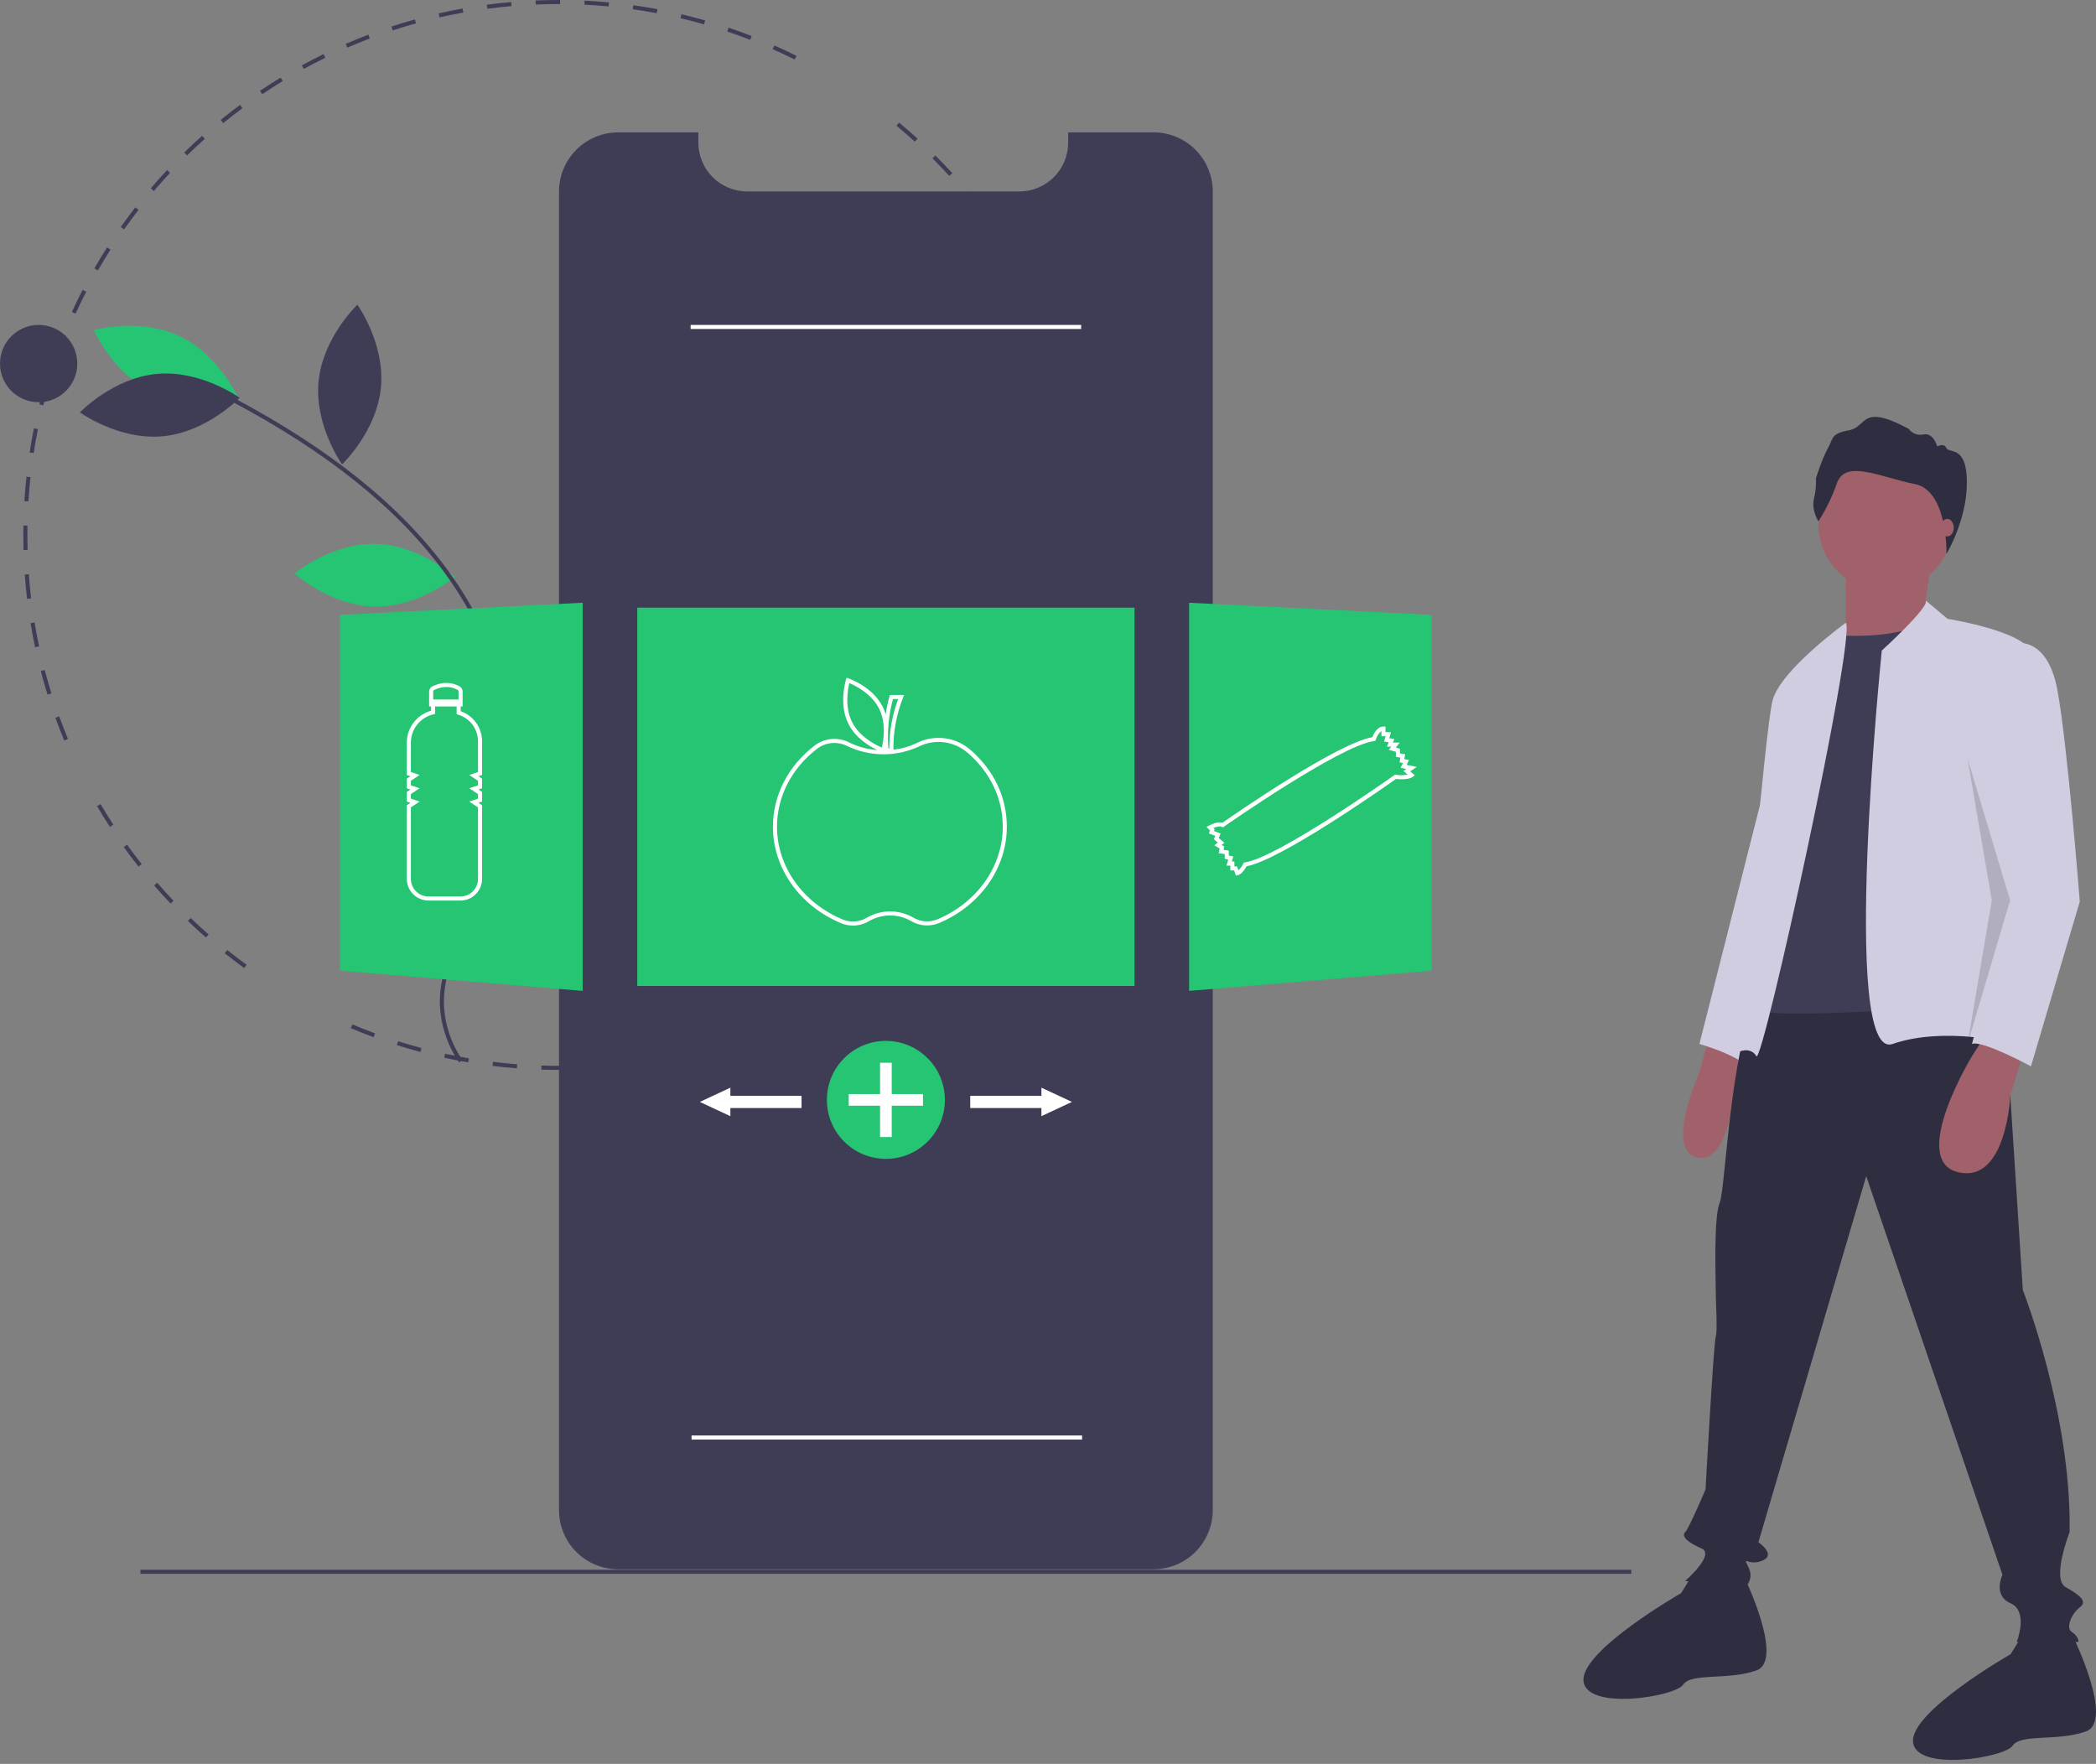 <svg width="284" height="239" viewBox="0 0 284 239" fill="none" xmlns="http://www.w3.org/2000/svg">
<rect x="0" y="0" width="284" height="239" fill="#808080" stroke="none"/>
<g clip-path="url(#clip0_5_183)">
<path d="M75.642 144.966C74.878 144.966 74.105 144.954 73.347 144.93L73.364 144.38C74.453 144.414 75.564 144.423 76.658 144.408L76.665 144.959C76.325 144.964 75.984 144.966 75.642 144.966ZM79.982 144.838L79.949 144.288C81.04 144.224 82.144 144.133 83.231 144.02L83.289 144.568C82.193 144.683 81.081 144.774 79.982 144.838ZM70.034 144.752C68.934 144.668 67.823 144.558 66.731 144.424L66.799 143.877C67.882 144.01 68.984 144.119 70.076 144.203L70.034 144.752ZM86.581 144.146L86.498 143.602C87.581 143.437 88.673 143.246 89.742 143.034L89.849 143.574C88.772 143.788 87.672 143.981 86.581 144.146ZM63.448 143.945C62.362 143.761 61.265 143.549 60.189 143.316L60.306 142.777C61.374 143.009 62.462 143.219 63.54 143.401L63.448 143.945ZM93.088 142.853L92.956 142.318C94.019 142.055 95.089 141.764 96.134 141.454L96.291 141.983C95.237 142.295 94.16 142.588 93.088 142.853ZM56.964 142.537C55.898 142.254 54.826 141.942 53.777 141.61L53.943 141.085C54.984 141.414 56.048 141.723 57.105 142.004L56.964 142.537ZM99.45 140.966L99.269 140.445C100.301 140.086 101.339 139.699 102.354 139.292L102.559 139.804C101.536 140.213 100.49 140.604 99.45 140.966H99.45ZM50.628 140.534C49.593 140.154 48.552 139.743 47.534 139.314L47.748 138.806C48.758 139.232 49.792 139.639 50.819 140.017L50.628 140.534ZM105.604 138.503L105.375 138.002C106.366 137.551 107.363 137.071 108.336 136.573L108.587 137.064C107.606 137.565 106.602 138.05 105.604 138.503H105.604ZM111.501 135.489L111.228 135.01C112.179 134.468 113.127 133.898 114.047 133.316L114.342 133.781C113.415 134.368 112.459 134.943 111.501 135.489H111.501ZM117.102 131.945L116.787 131.493C117.682 130.868 118.575 130.213 119.441 129.548L119.777 129.985C118.904 130.656 118.004 131.315 117.102 131.945ZM33.092 131.169C32.202 130.523 31.314 129.846 30.45 129.157L30.794 128.726C31.651 129.41 32.533 130.082 33.416 130.723L33.092 131.169ZM122.36 127.904L122.005 127.483C122.839 126.779 123.669 126.046 124.472 125.303L124.846 125.707C124.037 126.456 123.2 127.195 122.36 127.904H122.36ZM27.904 127.026C27.075 126.301 26.252 125.546 25.457 124.783L25.839 124.385C26.628 125.143 27.445 125.892 28.267 126.612L27.904 127.026ZM127.231 123.399L126.838 123.012C127.607 122.233 128.368 121.427 129.098 120.616L129.508 120.984C128.772 121.802 128.005 122.614 127.231 123.399ZM23.116 122.431C22.356 121.632 21.605 120.806 20.884 119.976L21.301 119.614C22.016 120.438 22.761 121.258 23.515 122.051L23.116 122.431ZM131.673 118.468L131.247 118.118C131.942 117.273 132.626 116.401 133.281 115.525L133.722 115.855C133.063 116.737 132.373 117.617 131.673 118.468L131.673 118.468ZM18.767 117.422C18.085 116.559 17.413 115.669 16.77 114.775L17.217 114.453C17.855 115.34 18.522 116.223 19.2 117.08L18.767 117.422ZM135.65 113.151L135.194 112.841C135.809 111.936 136.411 111.005 136.983 110.072L137.453 110.36C136.876 111.3 136.269 112.239 135.65 113.151L135.65 113.151ZM14.895 112.04C14.294 111.119 13.707 110.172 13.148 109.224L13.623 108.944C14.177 109.885 14.761 110.825 15.357 111.739L14.895 112.04ZM139.127 107.49L138.644 107.223C139.173 106.266 139.688 105.282 140.173 104.3L140.667 104.545C140.178 105.534 139.66 106.525 139.127 107.49ZM142.07 101.531L141.565 101.31C142.005 100.307 142.426 99.279 142.819 98.257L143.334 98.454C142.938 99.485 142.513 100.52 142.07 101.531ZM8.706 100.342C8.284 99.328 7.879 98.29 7.504 97.258L8.022 97.069C8.394 98.094 8.796 99.123 9.215 100.13L8.706 100.342ZM144.454 95.321L143.931 95.148C144.274 94.112 144.599 93.052 144.895 91.999L145.426 92.148C145.127 93.209 144.8 94.277 144.454 95.321ZM6.442 94.114C6.114 93.063 5.806 91.99 5.526 90.924L6.059 90.784C6.337 91.842 6.643 92.907 6.968 93.949L6.442 94.114ZM146.25 88.934L145.713 88.809C145.96 87.746 146.186 86.662 146.384 85.585L146.926 85.684C146.726 86.77 146.499 87.863 146.25 88.934V88.934ZM4.758 87.695C4.528 86.618 4.32 85.522 4.14 84.435L4.684 84.344C4.863 85.423 5.069 86.512 5.297 87.58L4.758 87.695ZM147.451 82.408L146.905 82.333C147.053 81.254 147.179 80.153 147.277 79.061L147.826 79.111C147.727 80.211 147.601 81.32 147.451 82.408V82.408ZM3.672 81.149C3.542 80.058 3.435 78.947 3.355 77.847L3.905 77.806C3.984 78.899 4.09 80.001 4.219 81.084L3.672 81.149ZM148.051 75.8L147.5 75.775C147.549 74.683 147.574 73.576 147.574 72.483H148.125C148.125 73.584 148.1 74.7 148.051 75.8ZM3.188 74.532C3.169 73.856 3.159 73.167 3.159 72.483C3.159 72.059 3.163 71.636 3.17 71.213L3.721 71.223C3.714 71.642 3.71 72.062 3.71 72.483C3.711 73.162 3.72 73.846 3.739 74.517L3.188 74.532ZM3.852 67.932L3.302 67.898C3.371 66.796 3.466 65.684 3.584 64.591L4.132 64.651C4.015 65.735 3.92 66.839 3.852 67.932H3.852ZM147.218 64.569C147.108 63.483 146.957 62.953 146.797 61.871L147.342 61.79C147.503 62.88 147.641 63.713 147.752 64.808L147.218 64.569ZM4.561 61.386L4.016 61.301C4.185 60.211 4.381 59.112 4.6 58.035L5.14 58.144C4.923 59.213 4.729 60.304 4.561 61.386ZM146.241 58.625C146.03 57.55 145.793 56.468 145.535 55.408L146.071 55.278C146.331 56.346 146.57 57.436 146.782 58.52L146.241 58.625ZM5.867 54.932L5.332 54.798C5.6 53.73 5.896 52.654 6.213 51.598L6.741 51.757C6.427 52.804 6.132 53.873 5.867 54.932ZM144.683 52.227C144.375 51.178 144.04 50.122 143.685 49.089L144.206 48.91C144.564 49.951 144.902 51.015 145.212 52.072L144.683 52.227ZM7.764 48.617L7.244 48.434C7.611 47.392 8.006 46.345 8.42 45.322L8.931 45.529C8.52 46.544 8.128 47.583 7.764 48.617ZM142.542 46C142.14 44.986 141.71 43.968 141.262 42.974L141.765 42.748C142.216 43.749 142.65 44.775 143.055 45.797L142.542 46ZM10.238 42.499L9.737 42.269C10.198 41.267 10.688 40.261 11.194 39.281L11.683 39.534C11.181 40.507 10.695 41.504 10.238 42.499ZM139.845 40.009C139.351 39.036 138.829 38.061 138.291 37.111L138.771 36.84C139.313 37.797 139.839 38.779 140.336 39.76L139.845 40.009ZM13.263 36.639L12.786 36.364C13.336 35.409 13.915 34.453 14.509 33.523L14.974 33.82C14.384 34.743 13.809 35.691 13.263 36.639ZM136.606 34.286C136.024 33.359 135.414 32.435 134.794 31.541L135.246 31.227C135.872 32.128 136.486 33.059 137.073 33.993L136.606 34.286ZM16.811 31.083L16.361 30.765C16.996 29.864 17.66 28.966 18.336 28.095L18.771 28.433C18.101 29.297 17.442 30.189 16.811 31.083ZM132.857 28.88C132.193 28.01 131.501 27.145 130.8 26.31L131.223 25.956C131.929 26.798 132.626 27.669 133.295 28.546L132.857 28.88ZM20.85 25.877L20.43 25.519C21.143 24.681 21.887 23.848 22.639 23.041L23.042 23.417C22.295 24.218 21.558 25.045 20.85 25.877ZM128.629 23.835C127.889 23.029 127.12 22.23 126.346 21.461L126.735 21.07C127.515 21.845 128.289 22.65 129.035 23.462L128.629 23.835ZM25.343 21.061L24.958 20.667C25.746 19.896 26.562 19.134 27.382 18.401L27.749 18.813C26.935 19.539 26.126 20.296 25.343 21.061ZM123.958 19.193C123.147 18.457 122.309 17.731 121.468 17.035L121.82 16.61C122.667 17.311 123.511 18.043 124.329 18.784L123.958 19.193ZM30.254 16.676L29.906 16.248C30.759 15.554 31.64 14.87 32.525 14.213L32.853 14.656C31.975 15.307 31.1 15.987 30.254 16.676ZM35.541 12.758L35.233 12.3C36.145 11.686 37.085 11.085 38.025 10.513L38.311 10.984C37.378 11.552 36.446 12.149 35.541 12.758ZM41.16 9.34L40.895 8.856C41.86 8.328 42.85 7.815 43.837 7.333L44.079 7.828C43.1 8.307 42.118 8.815 41.16 9.34ZM107.681 8.063C106.701 7.574 105.696 7.102 104.695 6.66L104.918 6.156C105.927 6.601 106.939 7.077 107.927 7.569L107.681 8.063ZM47.063 6.452L46.844 5.946C47.853 5.509 48.885 5.09 49.911 4.7L50.107 5.215C49.089 5.602 48.065 6.018 47.063 6.452ZM101.647 5.395C100.626 4.999 99.582 4.622 98.542 4.273L98.717 3.75C99.765 4.102 100.818 4.482 101.846 4.881L101.647 5.395ZM53.212 4.117L53.04 3.594C54.087 3.25 55.156 2.927 56.216 2.633L56.364 3.164C55.312 3.456 54.251 3.776 53.212 4.117ZM95.396 3.298C94.345 2.998 93.273 2.719 92.209 2.468L92.336 1.932C93.407 2.184 94.488 2.466 95.547 2.768L95.396 3.298ZM59.557 2.356L59.434 1.819C60.508 1.574 61.602 1.35 62.685 1.155L62.783 1.697C61.708 1.891 60.622 2.113 59.557 2.356ZM88.987 1.787C87.914 1.585 86.821 1.406 85.738 1.254L85.814 0.708C86.906 0.862 88.007 1.042 89.089 1.245L88.987 1.787ZM66.037 1.187L65.964 0.641C67.055 0.495 68.164 0.373 69.262 0.277L69.31 0.826C68.221 0.921 67.12 1.043 66.037 1.187ZM82.467 0.871C81.381 0.769 80.276 0.69 79.182 0.637L79.209 0.086C80.311 0.14 81.424 0.219 82.519 0.322L82.467 0.871ZM72.596 0.615L72.573 0.064C73.586 0.022 74.619 0 75.642 1.52588e-05L75.892 0L75.89 0.552L75.642 0.551C74.626 0.551 73.602 0.573 72.596 0.615V0.615Z" fill="#3F3D56"/>
<path d="M164.325 25.963V204.608C164.323 206.736 163.476 208.776 161.971 210.28C160.465 211.785 158.425 212.63 156.296 212.631H83.772C82.718 212.633 81.673 212.426 80.699 212.024C79.724 211.621 78.839 211.031 78.093 210.285C77.347 209.54 76.756 208.655 76.353 207.681C75.95 206.706 75.743 205.662 75.744 204.608V25.963C75.744 24.909 75.951 23.865 76.355 22.891C76.758 21.917 77.35 21.032 78.095 20.286C78.841 19.541 79.726 18.949 80.7 18.546C81.674 18.142 82.718 17.935 83.772 17.935H94.625V19.327C94.625 21.08 95.321 22.761 96.561 24.001C97.8 25.241 99.481 25.938 101.234 25.939H138.121C139.532 25.942 140.906 25.489 142.04 24.649C142.269 24.482 142.486 24.3 142.69 24.103C143.336 23.486 143.849 22.745 144.2 21.924C144.551 21.103 144.731 20.22 144.729 19.327V17.935H156.296C157.351 17.935 158.395 18.142 159.369 18.546C160.343 18.949 161.228 19.54 161.974 20.286C162.72 21.031 163.311 21.916 163.714 22.891C164.118 23.865 164.325 24.909 164.325 25.963Z" fill="#3F3D56"/>
<path d="M153.722 82.335H86.347V133.597H153.722V82.335Z" fill="#25C573"/>
<path d="M50.868 73.698C56.867 73.826 61.639 78.173 61.639 78.173C61.639 78.173 56.685 82.312 50.686 82.183C44.687 82.055 39.916 77.707 39.916 77.707C39.916 77.707 44.869 73.569 50.868 73.698Z" fill="#25C573"/>
<path d="M20.71 53.221C26.129 55.796 32.344 54.05 32.344 54.05C32.344 54.05 29.771 48.129 24.352 45.555C18.932 42.98 12.718 44.726 12.718 44.726C12.718 44.726 15.29 50.646 20.71 53.221Z" fill="#25C573"/>
<path d="M21.261 50.662C27.236 50.116 32.466 53.9 32.466 53.9C32.466 53.9 28.008 58.569 22.033 59.115C16.058 59.661 10.828 55.877 10.828 55.877C10.828 55.877 15.286 51.208 21.261 50.662Z" fill="#3F3D56"/>
<path d="M43.164 51.697C42.591 57.669 46.351 62.916 46.351 62.916C46.351 62.916 51.04 58.48 51.613 52.507C52.185 46.534 48.425 41.288 48.425 41.288C48.425 41.288 43.736 45.724 43.164 51.697Z" fill="#3F3D56"/>
<path d="M71.304 88.327C68.17 93.444 69.248 99.808 69.248 99.808C69.248 99.808 75.407 97.877 78.541 92.76C81.675 87.644 80.597 81.279 80.597 81.279C80.597 81.279 74.438 83.21 71.304 88.327Z" fill="#3F3D56"/>
<path d="M62.212 143.957L62.668 143.648C61.059 141.312 60.179 138.55 60.143 135.713C60.156 131.563 62.194 127.725 64.165 124.013C64.531 123.324 64.896 122.637 65.247 121.95C66.719 119.152 67.893 116.205 68.748 113.161C71.806 101.798 68.795 88.391 60.695 77.299C54.27 68.499 44.691 60.805 31.412 53.775L31.154 54.262C44.357 61.252 53.875 68.894 60.25 77.624C68.253 88.583 71.231 101.814 68.216 113.018C67.371 116.025 66.211 118.935 64.756 121.7C64.406 122.383 64.043 123.067 63.679 123.754C61.676 127.525 59.605 131.425 59.592 135.711C59.628 138.659 60.54 141.529 62.212 143.957Z" fill="#3F3D56"/>
<path d="M5.237 54.499C8.129 54.499 10.473 52.155 10.473 49.263C10.473 46.371 8.129 44.026 5.237 44.026C2.345 44.026 0 46.371 0 49.263C0 52.155 2.345 54.499 5.237 54.499Z" fill="#3F3D56"/>
<path d="M78.949 134.262L46.079 131.523V83.313L78.949 81.669V134.262Z" fill="#25C573"/>
<path d="M161.119 134.262L193.99 131.523V83.313L161.119 81.669V134.262Z" fill="#25C573"/>
<path d="M131.46 101.575C130.482 100.731 129.277 100.193 127.995 100.03C126.713 99.867 125.411 100.086 124.253 100.659C123.247 101.146 122.165 101.455 121.054 101.574C121.026 99.168 121.468 96.779 122.355 94.542L122.5 94.167H120.568L120.513 94.37C120.297 95.161 120.128 95.964 120.005 96.775C119.9 96.423 119.765 96.082 119.6 95.754C118.245 93.067 115.114 91.968 114.982 91.923L114.715 91.832L114.629 92.101C114.587 92.234 113.61 95.405 114.965 98.092C115.935 100.016 117.815 101.125 118.854 101.617C117.539 101.532 116.254 101.189 115.073 100.606C114.336 100.226 113.508 100.062 112.682 100.131C111.856 100.201 111.067 100.502 110.405 101C106.798 103.741 104.729 107.759 104.729 112.024C104.729 117.626 108.357 122.757 113.972 125.094C114.478 125.305 115.022 125.412 115.57 125.412C116.331 125.412 117.079 125.207 117.734 124.818C118.604 124.312 119.593 124.044 120.6 124.042C121.607 124.04 122.596 124.304 123.469 124.807C124.033 125.139 124.666 125.337 125.32 125.383C125.973 125.429 126.628 125.322 127.233 125.072C132.816 122.725 136.423 117.603 136.423 112.024C136.423 108.03 134.66 104.319 131.46 101.575ZM120.99 94.718H121.699C120.901 96.855 120.495 99.118 120.499 101.399H120.372C120.201 99.153 120.41 96.895 120.99 94.718ZM115.457 97.844C114.428 95.804 114.879 93.373 115.079 92.553C115.857 92.879 118.078 93.959 119.108 96.002C120.137 98.042 119.686 100.472 119.486 101.293C118.708 100.966 116.485 99.883 115.457 97.844ZM127.02 124.564C126.494 124.781 125.924 124.873 125.356 124.833C124.789 124.793 124.238 124.621 123.748 124.331C122.791 123.779 121.704 123.489 120.598 123.491C119.493 123.493 118.407 123.788 117.452 124.345C116.963 124.635 116.414 124.809 115.846 124.85C115.279 124.892 114.71 124.802 114.184 124.586C108.775 122.334 105.28 117.403 105.28 112.024C105.28 107.933 107.269 104.074 110.738 101.439C111.404 100.936 112.215 100.665 113.049 100.667C113.665 100.667 114.272 100.813 114.82 101.095C116.33 101.816 117.98 102.195 119.653 102.204C121.326 102.214 122.98 101.855 124.498 101.153C125.56 100.628 126.752 100.428 127.927 100.577C129.101 100.727 130.205 101.22 131.101 101.994C134.177 104.631 135.872 108.193 135.872 112.024C135.872 117.381 132.397 122.303 127.02 124.564Z" fill="white"/>
<path d="M62.424 96.367V95.72H62.681V93.704C62.682 93.555 62.642 93.408 62.565 93.279C62.488 93.151 62.378 93.047 62.245 92.977C61.108 92.384 59.886 92.384 58.612 92.98C58.471 93.047 58.353 93.152 58.27 93.284C58.187 93.415 58.143 93.568 58.143 93.723V95.72H58.4V96.305C57.453 96.571 56.62 97.139 56.028 97.924C55.435 98.708 55.117 99.665 55.12 100.648V105.01L55.61 105.173L55.12 105.5V106.811L55.61 106.974L55.12 107.301V108.611L55.61 108.775L55.12 109.101V119.084C55.121 119.863 55.431 120.609 55.982 121.16C56.532 121.711 57.279 122.02 58.057 122.021H62.387C63.164 122.02 63.909 121.711 64.458 121.162C65.008 120.613 65.317 119.868 65.318 119.091V109.101L64.828 108.775L65.318 108.611V107.301L64.828 106.974L65.318 106.811V105.5L64.828 105.173L65.318 105.01V100.423C65.314 99.531 65.034 98.661 64.516 97.935C63.998 97.208 63.267 96.66 62.424 96.367ZM58.845 93.479C59.971 92.954 61 92.949 61.99 93.466C62.033 93.489 62.068 93.524 62.093 93.566C62.117 93.608 62.13 93.655 62.13 93.704V94.783H58.694V93.723C58.694 93.672 58.708 93.623 58.734 93.579C58.761 93.536 58.8 93.501 58.845 93.479ZM64.766 104.613L63.584 105.007L64.766 105.795V106.413L63.584 106.807L64.766 107.596V108.214L63.584 108.608L64.766 109.396V119.091C64.766 119.722 64.515 120.326 64.069 120.772C63.623 121.218 63.018 121.469 62.387 121.47H58.057C57.425 121.469 56.819 121.218 56.371 120.77C55.924 120.323 55.672 119.717 55.672 119.084V109.396L56.854 108.608L55.672 108.214V107.596L56.854 106.807L55.672 106.413V105.795L56.854 105.007L55.672 104.613V100.648C55.668 99.752 55.97 98.882 56.527 98.18C57.085 97.478 57.864 96.987 58.738 96.788L58.951 96.738V95.72H61.873V96.775L62.071 96.833C62.847 97.061 63.529 97.534 64.014 98.181C64.5 98.828 64.764 99.614 64.766 100.423V104.613Z" fill="white"/>
<path d="M191.974 103.915L190.586 103.637L190.913 102.984L190.276 102.857L190.387 102.195L189.692 102.079V101.451L189.128 101.29L189.663 100.621H188.734L188.928 100.136L188.241 100.022L188.475 99.205H187.731V98.443H187.456C186.588 98.443 186.103 99.474 185.944 99.887C181.151 100.723 167.233 110.363 165.645 111.472C164.985 111.258 164.006 111.76 163.802 111.871L163.478 112.048L163.945 112.514L163.806 112.931L164.662 113.252L164.475 113.721L165.014 114.171L164.53 114.535L165.259 114.972L165.131 115.612L165.945 115.728V116.368L166.418 116.463L166.182 117.289H166.707V117.943H167.22L167.452 118.639L167.69 118.591C168.245 118.48 168.72 117.713 168.905 117.373C173.522 116.549 187.774 106.521 189.161 105.539C190.781 105.734 191.376 105.301 191.44 105.25L191.703 105.039L191.074 104.515L191.974 103.915ZM189.126 104.979L189.018 104.965L188.93 105.028C188.772 105.14 173.142 116.213 168.686 116.85L168.543 116.87L168.479 116.999C168.308 117.348 168.077 117.663 167.797 117.931L167.617 117.392H167.258V116.738H166.913L167.112 116.04L166.496 115.917V115.25L165.786 115.149L165.876 114.699L165.516 114.483L165.902 114.194L165.135 113.554L165.383 112.934L164.497 112.602L164.576 112.366L164.405 112.194C164.819 112.022 165.319 111.894 165.534 112.023L165.688 112.115L165.834 112.012C165.991 111.903 181.515 101.044 186.186 100.407L186.361 100.384L186.413 100.215C186.493 99.955 186.778 99.297 187.18 99.071V99.756H187.744L187.542 100.464L188.162 100.568L187.92 101.172H188.516L188.18 101.592L189.14 101.867V102.546L189.752 102.648L189.645 103.293L190.097 103.383L189.771 104.036L190.561 104.194L190.154 104.466L190.739 104.953C190.208 105.061 189.661 105.07 189.126 104.979Z" fill="white"/>
<path d="M120.034 157.023C124.448 157.023 128.027 153.444 128.027 149.03C128.027 144.616 124.448 141.038 120.034 141.038C115.62 141.038 112.042 144.616 112.042 149.03C112.042 153.444 115.62 157.023 120.034 157.023Z" fill="#25C573"/>
<path d="M125.066 148.241H120.824V143.998H119.245V148.241H115.002V149.82H119.245V154.062H120.824V149.82H125.066V148.241Z" fill="white"/>
<path d="M145.242 149.306L141.108 147.377V148.479H131.462V150.133H141.108V151.235L145.242 149.306Z" fill="white"/>
<path d="M94.827 149.306L98.961 147.377V148.479H108.607V150.133H98.961V151.235L94.827 149.306Z" fill="white"/>
<path d="M221.042 212.694H19.027V213.245H221.042V212.694Z" fill="#3F3D56"/>
<path d="M146.492 44.026H93.577V44.577H146.492V44.026Z" fill="white"/>
<path d="M146.62 194.504H93.705V195.056H146.62V194.504Z" fill="white"/>
<path d="M231.643 140.073L230.265 145.31C230.265 145.31 225.304 156.334 230.265 156.885C235.226 157.436 235.501 142.554 235.501 142.554L231.643 140.073Z" fill="#A0616A"/>
<path d="M240.187 102.316L230.265 141.451C230.265 141.451 234.123 142.554 236.053 143.932L240.187 102.316Z" fill="#D0CDE1"/>
<path d="M271.329 132.081L274.086 174.799C274.086 174.799 280.7 191.611 280.424 207.595C280.424 207.595 277.944 213.934 279.873 215.037C281.802 216.139 282.905 216.966 281.802 217.793C280.7 218.62 279.873 220.549 280.7 221.1C281.527 221.651 281.802 222.478 281.527 222.478H273.259C273.259 222.478 274.912 218.344 272.432 217.242C269.951 216.139 271.329 213.383 271.329 213.383L252.864 159.365L238.257 208.973C238.257 208.973 240.738 210.627 238.809 211.454C236.879 212.281 236.053 210.627 236.879 212.281C237.706 213.934 236.604 214.761 236.604 215.037C236.604 215.312 228.336 214.21 228.336 214.21C228.336 214.21 232.47 210.627 230.541 209.8C228.611 208.973 227.785 208.147 228.336 207.595C228.887 207.044 231.092 201.808 231.092 201.808C231.092 201.808 232.194 181.965 232.47 181.138C232.745 180.311 232.47 176.453 232.47 174.523C232.47 172.594 232.194 164.877 233.021 162.948C233.848 161.019 234.675 137.317 239.084 134.561C243.494 131.805 271.329 132.081 271.329 132.081Z" fill="#2F2E41"/>
<path d="M236.328 213.659C236.328 213.659 241.84 224.958 237.982 226.336C234.123 227.714 229.163 226.612 228.06 228.266C226.958 229.919 214.831 231.848 214.556 227.714C214.28 223.58 227.785 215.864 227.785 215.864L229.544 213.031L236.328 213.659Z" fill="#2F2E41"/>
<path d="M280.976 221.927C280.976 221.927 286.488 233.226 282.629 234.604C278.771 235.982 273.81 234.88 272.707 236.534C271.605 238.187 259.479 240.116 259.203 235.982C258.927 231.848 272.432 224.132 272.432 224.132L274.191 221.299L280.976 221.927Z" fill="#2F2E41"/>
<path d="M255.483 80.13C260.505 80.13 264.577 76.058 264.577 71.035C264.577 66.012 260.505 61.94 255.483 61.94C250.46 61.94 246.388 66.012 246.388 71.035C246.388 76.058 250.46 80.13 255.483 80.13Z" fill="#A0616A"/>
<path d="M261.684 75.858L260.581 83.85L252.313 90.189L250.108 87.158V76.685L261.684 75.858Z" fill="#A0616A"/>
<path d="M248.73 86.055C248.73 86.055 257.274 86.882 261.683 83.851L270.503 135.939C270.503 135.939 239.36 138.42 237.982 136.766V120.506L243.494 94.048L248.73 86.055Z" fill="#3F3D56"/>
<path d="M260.925 81.36L263.888 83.851C263.888 83.851 276.015 85.78 275.188 89.087L271.881 128.222L272.983 141.451C272.983 141.451 263.613 138.971 256.447 141.451C249.281 143.932 254.974 88.149 254.974 88.149C254.974 88.149 261.544 82.177 260.925 81.36Z" fill="#D0CDE1"/>
<path d="M250.108 84.377C250.108 84.377 241.289 90.741 240.187 94.875C239.084 99.009 235.501 142.554 235.501 142.554C235.501 142.554 237.155 141.727 237.982 143.105C238.809 144.483 251.486 86.557 250.108 84.377Z" fill="#D0CDE1"/>
<path d="M274.361 142.002L272.386 148.449C272.386 148.449 271.881 160.468 265.266 158.814C258.652 157.16 267.195 143.105 267.195 143.105L269.125 140.073L274.361 142.002Z" fill="#A0616A"/>
<path d="M246.392 70.639C246.392 70.639 245.407 69.162 245.786 67.572C246.012 66.668 246.102 65.737 246.051 64.807C246.051 64.807 246.846 62.232 247.642 60.793C248.437 59.354 248.058 58.748 250.558 58.294C253.057 57.839 252.034 54.583 258.623 58.105C258.846 58.415 259.155 58.653 259.512 58.787C259.869 58.922 260.258 58.948 260.63 58.862C261.994 58.597 262.486 60.49 262.486 60.49C262.486 60.49 263.395 59.96 263.736 60.717C264.076 61.475 266.507 60.263 266.507 65.375C266.507 70.487 263.741 75.054 263.741 75.054C263.741 75.054 263.944 66.454 259.438 65.584C254.931 64.713 250.084 62.175 248.91 65.432C248.277 67.26 247.431 69.007 246.392 70.639Z" fill="#2F2E41"/>
<path d="M263.84 72.683C264.331 72.683 264.729 72.153 264.729 71.498C264.729 70.844 264.331 70.313 263.84 70.313C263.349 70.313 262.951 70.844 262.951 71.498C262.951 72.153 263.349 72.683 263.84 72.683Z" fill="#A0616A"/>
<path d="M272.983 87.158C272.983 87.158 277.393 86.055 278.771 93.497C280.149 100.938 281.802 122.159 281.802 122.159L275.188 144.483C275.188 144.483 268.573 140.9 267.195 141.451L272.401 122.071L268.022 102.316C268.022 102.316 271.881 87.158 272.983 87.158Z" fill="#D0CDE1"/>
<path opacity="0.15" d="M266.572 102.693L272.359 121.985L266.572 141.553L269.879 121.985L266.572 102.693Z" fill="black"/>
</g>
<defs>
<clipPath id="clip0_5_183">
<rect width="284" height="238.458" fill="white"/>
</clipPath>
</defs>
</svg>
